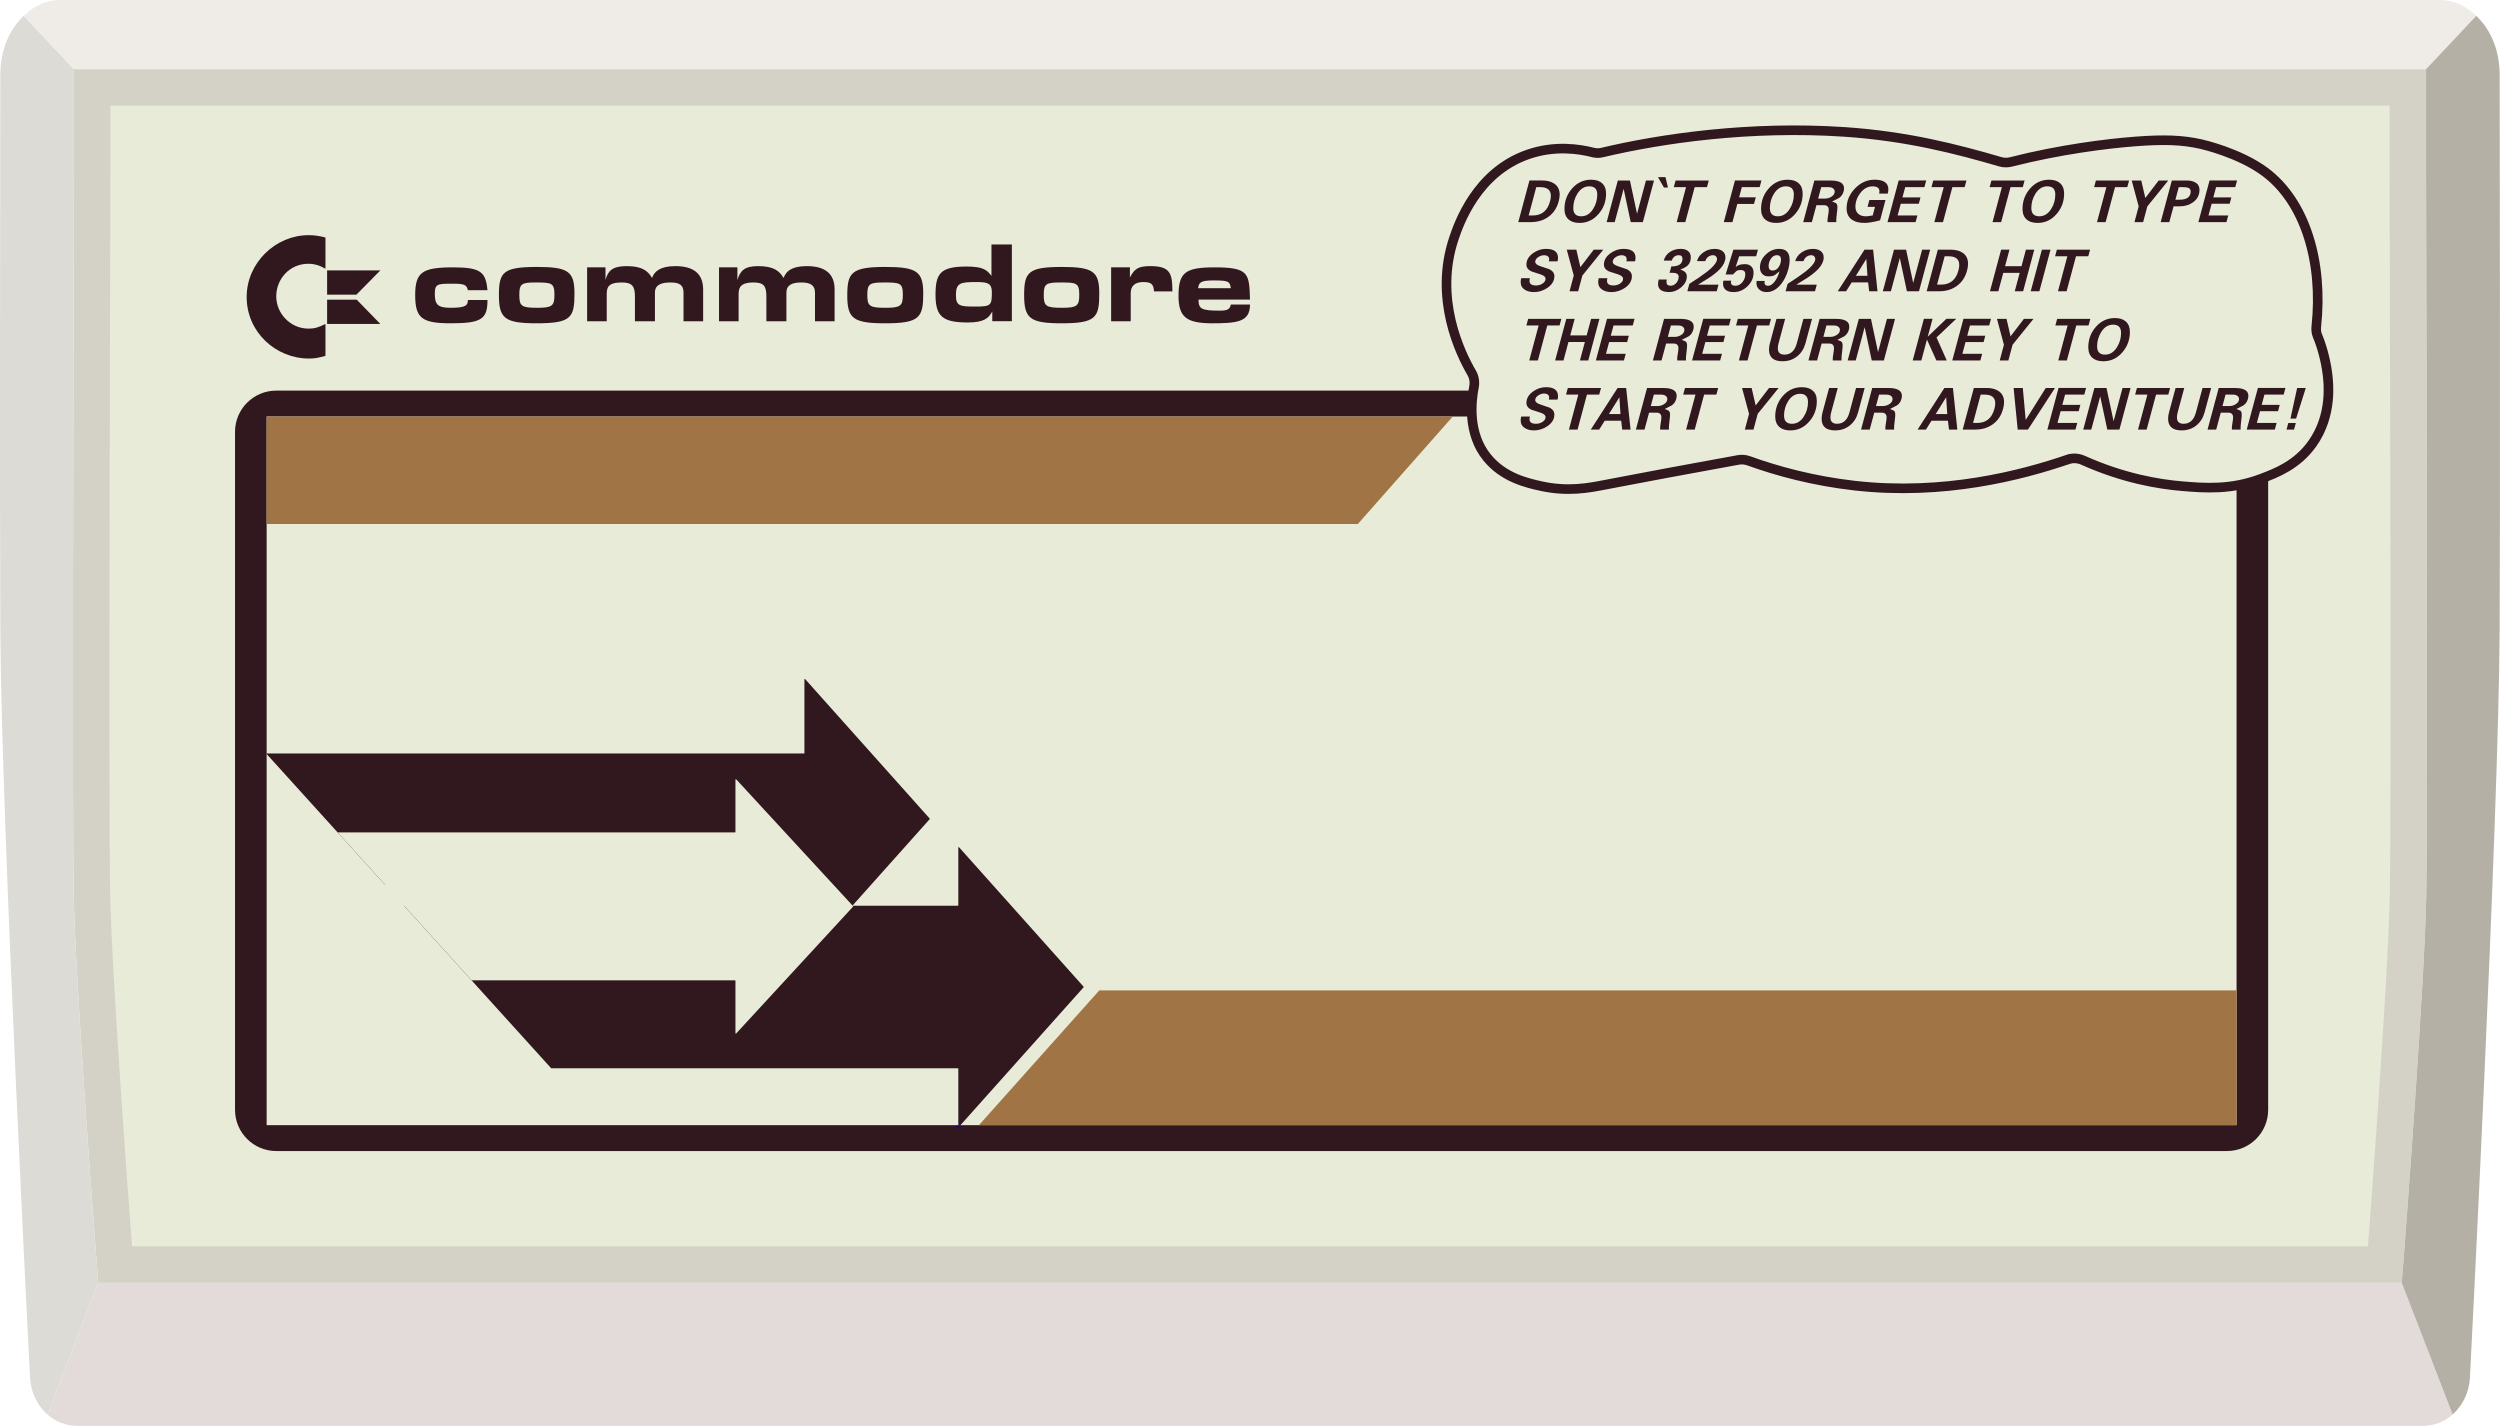 <svg enable-background="new 0 0 138.942 79.245" viewBox="0 0 138.942 79.245" xmlns="http://www.w3.org/2000/svg"><path d="m4.109 3.843v5.478l-.01 3.921c-.026 9.544-.087 31.897-.005 36.44.089 4.955 1.176 19.139 1.221 19.74l.144 1.874h128.022l.144-1.874c.046-.602 1.132-14.786 1.222-19.74.082-4.579.02-27.061-.006-36.662l-.01-3.697v-5.48z" fill="#d4d2c6"/><path d="m69.471 69.268h62.132s1.127-14.669 1.216-19.621c.097-5.398-.008-36.09-.015-40.322v-3.453h-3.025-60.308-60.308-3.025v3.452c-.008 4.233-.112 34.925-.015 40.323.089 4.953 1.216 19.621 1.216 19.621s62.132 0 62.132 0z" fill="#e8ebd8"/><path d="m136.306 78.608-2.824-7.311h-128.022l-2.824 7.311-.003.004c.441.391 1.009.633 1.652.633h65.187 65.187c.643 0 1.21-.242 1.651-.633" fill="#e3dbd9"/><path d="m2.632 78.612c-.548-.487-.901-1.204-.958-1.977 0 0-1.596-30.92-1.655-41.535-.037-6.82-.01-25.893-.002-30.949.002-1.1.332-2.193 1.059-3.018.078-.089.159-.173.242-.253.001 0 2.792 2.963 2.792 2.963v5.478l-.01 3.921c-.026 9.544-.087 31.897-.005 36.44.089 4.955 1.176 19.139 1.221 19.74l.144 1.874-2.824 7.311" fill="#dcdbd6"/><path d="m4.109 3.843h130.723s2.791-2.964 2.791-2.964c-.578-.557-1.259-.879-2.016-.879h-66.136-66.136c-.757 0-1.439.322-2.016.88z" fill="#efece7"/><path d="m136.309 78.612c.548-.487.901-1.204.958-1.977 0 0 1.596-30.92 1.655-41.535.037-6.819.01-25.893.002-30.948-.002-1.1-.332-2.193-1.059-3.018-.079-.089-.159-.174-.242-.254 0 0-2.791 2.964-2.791 2.964v5.481l.01 3.697c.026 9.601.088 32.082.006 36.662-.09 4.955-1.176 19.139-1.222 19.74l-.144 1.874 2.824 7.311" fill="#b4b0a5"/><g fill="#31181e"><path d="m19.825 16.655h-1.645v1.349h2.957z"/><path d="m21.137 15.029h-2.957v1.349h1.627z"/><path d="m18.088 14.936v-1.736c-.351-.092-.591-.13-.942-.13-1.83 0-3.437 1.534-3.437 3.437 0 1.959 1.626 3.419 3.455 3.419.333 0 .517-.037.924-.148v-1.774c-.407.203-.61.259-.942.259-1.016 0-1.793-.85-1.793-1.792 0-.979.758-1.811 1.774-1.811.351-.001.647.091.961.276z"/><path d="m63.932 14.79c-.658 0-.885.136-1.135.635v-.567h-1.044v2.996h1.089v-1.566c0-.409.25-.613.704-.613s.568.136.59.522h1.022c0-1.021-.137-1.407-1.226-1.407z"/><path d="m67.813 17.265c-1.044 0-1.203-.091-1.203-.613h2.861c-.046-1.452-.046-1.793-1.975-1.793-1.635 0-1.998.295-1.998 1.589 0 1.203.477 1.498 1.794 1.521 1.475 0 2.179-.068 2.179-1.044h-1.067c-.046.226-.136.34-.591.34zm-.363-1.68c.795 0 .909.046.954.431h-1.816c.045-.318.135-.431.862-.431z"/><path d="m25.186 15.767c.635 0 .749.068.817.363h1.089c-.091-1.021-.386-1.271-1.906-1.271-1.725 0-2.111.272-2.111 1.543s.363 1.566 1.975 1.566c1.702 0 2.043-.227 2.043-1.294h-1.089c0 .295-.113.432-.953.432-.727 0-.885-.182-.885-.772-.002-.567.156-.567 1.02-.567z"/><path d="m49.2 14.836c-1.884 0-2.111.318-2.111 1.588 0 1.271.317 1.544 2.111 1.544 1.907 0 2.111-.318 2.111-1.657 0-1.226-.363-1.475-2.111-1.475zm.023 2.27c-.908 0-1.021-.091-1.021-.726 0-.613.136-.681.931-.681.885 0 1.044.023 1.044.681-.001.612-.114.726-.954.726z"/><path d="m59.006 14.836c-1.861 0-2.088.294-2.088 1.566 0 1.294.318 1.566 2.088 1.566 1.906 0 2.088-.318 2.088-1.657 0-1.226-.34-1.475-2.088-1.475zm.023 2.27c-.908 0-1.021-.091-1.021-.726 0-.613.136-.681.93-.681.885 0 1.044.023 1.044.681 0 .612-.113.726-.953.726z"/><path d="m29.839 14.836c-1.884 0-2.111.294-2.111 1.566 0 1.294.318 1.566 2.111 1.566 1.907 0 2.088-.318 2.088-1.657 0-1.226-.341-1.475-2.088-1.475zm.022 2.27c-.886 0-.999-.091-.999-.726 0-.613.136-.681.908-.681.885 0 1.044.023 1.044.681 0 .612-.113.726-.953.726z"/><path d="m55.102 15.335c-.249-.34-.476-.522-1.384-.522-1.453 0-1.725.386-1.725 1.566 0 1.203.386 1.543 1.793 1.543.885 0 1.158-.227 1.362-.613v.544h1.089v-4.267h-1.135zm-.885 1.703c-.863 0-1.09-.023-1.09-.636 0-.704.272-.726 1.18-.726.613 0 .817.091.817.567.001.727-.045.795-.907.795z"/><path d="m37.533 14.79c-.863 0-1.181.318-1.294.658-.227-.386-.544-.658-1.407-.658-.817 0-1.044.272-1.181.772v-.703h-1.021v2.996h1.09v-1.544c0-.454.227-.612.84-.612.568 0 .727.204.727.772v1.384h1.112v-1.589c0-.431.34-.567.862-.567.5 0 .727.136.727.567v1.589h1.09v-1.77c-.001-.886-.546-1.295-1.545-1.295z"/><path d="m44.842 14.79c-.863 0-1.158.295-1.294.658-.227-.386-.545-.658-1.408-.658-.794 0-.999.272-1.158.772v-.703h-1.021v2.996h1.089v-1.544c0-.454.272-.612.817-.612.568 0 .726.182.726.772v1.384h1.113v-1.589c0-.431.318-.567.84-.567.499 0 .749.159.749.567v1.589h1.09v-1.77c.001-.886-.544-1.295-1.543-1.295z"/><path d="m123.766 63.971h-108.413c-1.265 0-2.291-1.026-2.291-2.291v-37.68c0-1.265 1.026-2.291 2.291-2.291h108.413c1.265 0 2.291 1.026 2.291 2.291v37.68c0 1.265-1.025 2.291-2.291 2.291z"/></g><path d="m53.26 59.372v3.293" fill="none" stroke="#1600a2" stroke-miterlimit="10" stroke-width=".267"/><path d="m14.82 23.148h109.481v39.385h-109.481z" fill="#e8ebd8"/><path d="m14.82 29.124h60.642l5.279-5.976h-65.921z" fill="#a07445"/><path d="m124.3 55.044h-63.206l-6.689 7.489h69.895z" fill="#a07445"/><path d="m30.634 59.372s-8.182-9.036-8.182-9.036h30.785c.013 0 .023-.01.023-.023v-3.211c0-.021.026-.031.04-.015l6.924 7.752c.008.009.008.022 0 .03l-6.924 7.752c-.014.016-.04.006-.04-.015v-3.211c0-.013-.01-.023-.023-.023z" fill="#31181e"/><path d="m21.395 49.168-6.576-7.262v-.03h29.865c.013 0 .023-.01.023-.023v-4.096c0-.021.026-.031.04-.015l6.924 7.752c.008.009.008.022 0 .03l-6.924 7.752c-.014.016-.04.006-.04-.015v-4.098c0-.013-.01-.023-.023-.023h-23.258" fill="#31181e"/><path d="m26.208 54.484s-7.444-8.221-7.444-8.221h22.089c.012 0 .021-.009.021-.021v-2.921c0-.019.024-.028.037-.014l6.501 7.053c.007.008.007.02 0 .027l-6.501 7.053c-.013.014-.037.005-.037-.014v-2.921c0-.011-.01-.021-.021-.021z" fill="#e8ebd8"/><path d="m114.931 25.534c.274-.094.571-.073.835.045 2.263 1.015 4.22 1.331 5.487 1.439 1.302.111 2.741.217 4.419-.415.816-.308 1.996-.753 2.847-1.957 1.119-1.585.893-3.388.83-3.885-.099-.786-.337-1.596-.549-2.093-.071-.165-.086-.349-.067-.527.386-3.583-.618-6.932-2.854-8.591-1.421-1.054-3.471-1.523-3.559-1.542-1.035-.229-2-.269-3.618-.148-1.603.12-4.24.452-6.938 1.139-.195.05-.396.048-.589-.008-2.407-.701-5.169-1.423-8.65-1.659-5.277-.357-10.237.374-13.475 1.144-.171.041-.341.043-.512-.001-.756-.195-2.131-.414-3.63.111-2.853.998-3.837 3.877-4.093 4.627-1.15 3.364.342 6.424.979 7.514.139.239.177.515.124.786-.162.823-.345 2.582.722 3.904.919 1.139 2.245 1.43 3.025 1.602 1.477.325 2.673.09 3.44-.059 2.165-.42 4.759-.898 7.499-1.398.196-.036.394-.02.581.048 1.601.577 3.583 1.117 5.889 1.38 4.944.563 9.277-.573 11.857-1.456z" fill="#e8ebd8" stroke="#31181e" stroke-miterlimit="10" stroke-width=".534"/><g fill="#31181e"><path d="m86.682 10.817c0 .111-.018.235-.055.371-.096.365-.283.65-.559.852-.277.203-.605.304-.985.304h-.702l.621-2.313h.702c.284 0 .51.058.679.176.2.136.299.339.299.61zm-.49.067c0-.322-.197-.484-.59-.484h-.221l-.423 1.576h.221c.504 0 .826-.263.967-.788.031-.11.046-.212.046-.304z"/><path d="m89.26 10.762c0 .432-.138.807-.413 1.125-.286.335-.641.503-1.063.503-.261 0-.463-.064-.608-.192-.152-.135-.228-.331-.228-.586 0-.432.138-.807.413-1.125.288-.333.644-.499 1.067-.499.261 0 .462.064.605.192.152.132.227.327.227.582zm-.49.049c0-.303-.147-.456-.442-.456-.273 0-.495.139-.666.417-.149.239-.224.504-.224.794 0 .302.148.455.442.455.274 0 .495-.139.666-.417.15-.238.224-.503.224-.793z"/><path d="m91.925 10.032-.621 2.313h-.673l-.394-1.849-.496 1.849h-.448l.621-2.313h.673l.394 1.849.496-1.849z"/><path d="m92.7 10.423h-.224l-.33-.577h.417z"/><path d="m94.968 10.032-.1.368h-.682l-.522 1.945h-.48l.522-1.945h-.682l.1-.368z"/><path d="m97.895 10.032-.099.368h-.99l-.151.567h.926l-.1.368h-.925l-.272 1.009h-.481l.621-2.313h1.471z"/><path d="m100.186 10.762c0 .432-.138.807-.413 1.125-.286.335-.641.503-1.063.503-.261 0-.463-.064-.608-.192-.152-.135-.228-.331-.228-.586 0-.432.138-.807.413-1.125.288-.333.644-.499 1.067-.499.261 0 .462.064.605.192.151.132.227.327.227.582zm-.49.049c0-.303-.147-.456-.442-.456-.273 0-.495.139-.666.417-.149.239-.224.504-.224.794 0 .302.148.455.442.455.274 0 .495-.139.666-.417.149-.238.224-.503.224-.793z"/><path d="m102.486 10.468c0 .055-.009.117-.029.186-.043.147-.126.264-.249.349-.01.006-.14.071-.386.195.072.03.143.06.213.09.055.039.082.113.082.221 0 .083-.01.206-.032.37-.021.164-.032.287-.032.37 0 .032.001.064.003.096h-.487c-.002-.017-.003-.042-.003-.074 0-.068.011-.169.035-.302.023-.133.035-.234.035-.299 0-.177-.09-.266-.269-.266h-.417l-.253.942h-.481l.621-2.313h.897c.501-.001.752.144.752.435zm-.519.18c0-.081-.036-.144-.109-.189-.062-.039-.137-.058-.224-.058h-.417l-.17.635h.385c.121 0 .237-.033.346-.1.126-.077.189-.174.189-.288z"/><path d="m104.949 10.526c0 .069-.012.146-.035.234h-.48c.013-.047.019-.089.019-.124 0-.187-.128-.279-.385-.279-.265 0-.493.126-.683.378-.178.233-.267.486-.267.759 0 .173.056.305.167.397.103.088.242.131.418.131.077 0 .202-.017.376-.048l.128-.478h-.416l.102-.382h.897l-.301 1.131c-.361.096-.65.144-.868.144-.295 0-.528-.059-.698-.179-.197-.139-.295-.348-.295-.628 0-.416.156-.786.468-1.11.312-.323.675-.485 1.089-.485.508.001.764.18.764.539z"/><path d="m107.053 10.032-.1.368h-1.067l-.154.57h1.003l-.093.352h-1.003l-.176.654h1.099l-.1.368h-1.56l.621-2.313h1.53z"/><path d="m109.289 10.032-.1.368h-.682l-.522 1.945h-.48l.522-1.945h-.682l.1-.368z"/><path d="m112.521 10.032-.1.368h-.682l-.522 1.945h-.48l.522-1.945h-.682l.1-.368z"/><path d="m114.717 10.762c0 .432-.138.807-.413 1.125-.286.335-.641.503-1.063.503-.261 0-.463-.064-.608-.192-.152-.135-.228-.331-.228-.586 0-.432.138-.807.413-1.125.288-.333.644-.499 1.067-.499.261 0 .462.064.605.192.152.132.227.327.227.582zm-.49.049c0-.303-.147-.456-.442-.456-.273 0-.495.139-.666.417-.149.239-.224.504-.224.794 0 .302.148.455.442.455.274 0 .495-.139.666-.417.15-.238.224-.503.224-.793z"/><path d="m118.328 10.032-.1.368h-.682l-.522 1.945h-.48l.522-1.945h-.682l.1-.368z"/><path d="m120.505 10.032-1.163 1.438-.234.875h-.481l.234-.875-.388-1.438h.532l.224.971.743-.971z"/><path d="m122.241 10.548c0 .286-.115.514-.346.685-.209.156-.46.234-.752.234h-.343l-.237.878h-.48l.621-2.313h.823c.197 0 .358.036.484.108.153.088.23.224.23.408zm-.49.087c0-.103-.053-.171-.157-.205-.058-.019-.152-.029-.282-.029h-.224l-.186.699h.224c.417-.001.625-.155.625-.465z"/><path d="m124.33 10.032-.1.368h-1.067l-.154.57h1.003l-.093.352h-1.003l-.176.654h1.099l-.1.368h-1.56l.621-2.313h1.53z"/><path d="m86.589 14.327c0 .067-.008.131-.026.196h-.48c.01-.039.016-.075.016-.109 0-.077-.027-.135-.08-.173-.053-.039-.119-.057-.198-.057-.111 0-.218.033-.322.099-.117.075-.176.165-.176.269 0 .096.092.175.275.238.336.115.508.173.515.175.183.093.274.221.274.388 0 .252-.128.467-.384.644-.233.157-.481.237-.743.237-.205 0-.374-.042-.506-.125-.16-.098-.24-.243-.24-.436 0-.068.01-.139.029-.211h.483c-.015.055-.022.106-.022.153 0 .167.123.25.367.25.119 0 .232-.031.338-.093.126-.075.188-.168.188-.279 0-.1-.091-.181-.274-.243-.17-.055-.342-.112-.515-.167-.183-.088-.275-.214-.275-.377 0-.248.123-.46.368-.635.222-.16.46-.24.716-.24.448 0 .672.165.672.496z"/><path d="m89.106 13.876-1.163 1.438-.234.875h-.479l.234-.875-.388-1.438h.532l.224.971.743-.971z"/><path d="m90.897 14.327c0 .067-.008.131-.026.196h-.48c.01-.039.016-.075.016-.109 0-.077-.027-.135-.08-.173s-.119-.057-.198-.057c-.111 0-.218.033-.322.099-.117.075-.176.165-.176.269 0 .096.092.175.275.238.336.115.508.173.515.175.183.093.274.221.274.388 0 .252-.128.467-.384.644-.233.157-.481.237-.743.237-.205 0-.374-.042-.506-.125-.16-.098-.24-.243-.24-.436 0-.068.01-.139.029-.211h.483c-.015.055-.022.106-.022.153 0 .167.123.25.367.25.119 0 .232-.031.338-.093.126-.075.188-.168.188-.279 0-.1-.091-.181-.274-.243-.17-.055-.342-.112-.515-.167-.183-.088-.275-.214-.275-.377 0-.248.123-.46.368-.635.222-.16.46-.24.716-.24.449 0 .672.165.672.496z"/><path d="m93.969 14.295c0 .189-.054.338-.163.449-.088.088-.227.165-.42.234.117.041.202.084.253.131.073.064.109.149.109.255 0 .229-.108.433-.323.612-.203.171-.421.256-.654.256-.414 0-.621-.149-.621-.448 0-.077.012-.16.035-.247h.451c-.013.047-.019.089-.019.125 0 .145.074.218.221.218.128 0 .237-.051.325-.153.089-.103.133-.219.133-.349 0-.105-.063-.172-.189-.202-.05-.01-.155-.016-.317-.016l.096-.352c.414 0 .621-.141.621-.423 0-.135-.069-.201-.205-.201-.096 0-.178.027-.247.081-.068.054-.115.128-.141.22h-.448c.055-.21.174-.373.356-.49.17-.109.368-.164.592-.164.161 0 .289.036.388.108.112.081.167.2.167.356z"/><path d="m95.894 14.308c0 .204-.095.412-.285.621-.143.16-.35.329-.621.509-.205.126-.41.253-.615.382h1.137l-.1.368h-1.633l.112-.413c.186-.122.37-.244.554-.365.286-.195.507-.365.663-.51.213-.2.32-.366.32-.496 0-.065-.021-.117-.063-.158-.042-.042-.093-.063-.155-.063-.1 0-.191.03-.272.091-.081.062-.135.141-.16.239h-.465c.055-.202.18-.369.375-.499.186-.122.387-.182.605-.182.168 0 .308.036.417.108.123.085.186.208.186.368z"/><path d="m97.7 13.876-.099.368h-.945l-.195.6c.106-.109.279-.164.519-.164.148 0 .264.042.349.125s.128.198.128.346c0 .288-.112.54-.336.757s-.48.325-.768.325c-.173 0-.31-.033-.41-.099-.121-.081-.182-.203-.182-.365 0-.054.006-.111.019-.17h.432c-.008.031-.013.062-.013.09 0 .128.082.192.247.192.158 0 .291-.069.4-.209.1-.127.151-.273.151-.435 0-.154-.087-.231-.26-.231-.101 0-.182.023-.247.068-.023.017-.082.077-.176.179h-.41l.433-1.377z"/><path d="m99.462 14.443c0 .243-.052.5-.154.772-.111.291-.257.527-.438.708-.209.207-.439.311-.691.311-.162 0-.296-.047-.403-.14-.106-.093-.16-.218-.16-.376 0-.038.004-.073.013-.105h.448c-.008.032-.013.058-.013.08 0 .126.066.189.198.189.147 0 .285-.099.415-.298.098-.149.172-.317.221-.503-.09.069-.179.138-.268.209-.081.047-.198.07-.351.07-.141 0-.254-.046-.339-.138-.086-.092-.128-.209-.128-.352 0-.275.109-.517.326-.725.217-.209.463-.313.738-.313.39-.001.586.203.586.611zm-.481-.017c0-.162-.077-.243-.23-.243-.137 0-.25.07-.34.209-.079.121-.118.254-.118.4 0 .162.077.243.23.243.137 0 .25-.069.34-.209.079-.121.118-.254.118-.4z"/><path d="m101.355 14.308c0 .204-.095.412-.285.621-.143.16-.35.329-.621.509-.205.126-.41.253-.615.382h1.137l-.1.368h-1.633l.112-.413c.186-.122.37-.244.554-.365.286-.195.507-.365.663-.51.213-.2.32-.366.32-.496 0-.065-.021-.117-.063-.158-.042-.042-.093-.063-.155-.063-.1 0-.191.03-.272.091-.081.062-.134.141-.16.239h-.465c.055-.202.18-.369.375-.499.186-.122.387-.182.605-.182.168 0 .308.036.417.108.124.085.186.208.186.368z"/><path d="m104.346 16.188h-.464l-.058-.493h-.913l-.311.493h-.465l1.489-2.313h.477zm-.56-.861-.061-.935-.583.935z"/><path d="m107.273 13.876-.621 2.313h-.673l-.394-1.849-.496 1.849h-.448l.621-2.313h.673l.394 1.849.496-1.849z"/><path d="m109.379 14.661c0 .111-.018.235-.055.371-.096.365-.283.65-.559.852-.277.203-.605.304-.985.304h-.702l.621-2.313h.702c.284 0 .51.058.679.176.199.135.299.339.299.61zm-.49.066c0-.322-.197-.484-.59-.484h-.221l-.423 1.576h.221c.504 0 .826-.263.967-.788.03-.11.046-.212.046-.304z"/><path d="m113.059 13.876-.621 2.313h-.465l.275-1.025h-.913l-.275 1.025h-.465l.621-2.313h.465l-.247.92h.913l.247-.92z"/><path d="m113.962 13.876-.621 2.313h-.481l.621-2.313z"/><path d="m116.159 13.876-.1.368h-.682l-.522 1.945h-.48l.522-1.945h-.682l.1-.368z"/><path d="m86.775 17.72-.1.368h-.682l-.522 1.945h-.48l.522-1.945h-.682l.1-.368z"/><path d="m88.892 17.72-.621 2.313h-.464l.275-1.025h-.913l-.275 1.025h-.465l.621-2.313h.465l-.247.92h.913l.247-.92z"/><path d="m90.843 17.72-.1.368h-1.067l-.154.57h1.003l-.093.352h-1.002l-.176.654h1.099l-.1.368h-1.56l.621-2.313h1.529z"/><path d="m94.132 18.156c0 .055-.009.117-.029.186-.043.147-.126.264-.249.349-.01.006-.14.071-.386.195.072.03.143.06.213.09.055.039.082.113.082.221 0 .083-.01.206-.032.37-.021.164-.032.287-.032.37 0 .032.001.064.003.096h-.487c-.002-.017-.003-.042-.003-.074 0-.068.011-.169.035-.302.023-.133.035-.234.035-.299 0-.177-.09-.266-.269-.266h-.417l-.253.942h-.481l.621-2.313h.897c.502-.001.752.144.752.435zm-.519.179c0-.081-.036-.144-.109-.189-.062-.039-.137-.058-.224-.058h-.417l-.17.635h.385c.121 0 .237-.033.346-.1.126-.076.189-.173.189-.288z"/><path d="m96.192 17.72-.1.368h-1.067l-.154.57h1.003l-.093.352h-1.003l-.176.654h1.099l-.1.368h-1.56l.621-2.313h1.53z"/><path d="m98.427 17.72-.1.368h-.682l-.522 1.945h-.48l.522-1.945h-.682l.1-.368z"/><path d="m100.708 17.72-.365 1.354c-.083.308-.238.552-.465.732-.226.181-.498.271-.814.271-.499 0-.749-.217-.749-.651 0-.108.017-.226.051-.352l.365-1.354h.481l-.365 1.354c-.028.103-.041.197-.041.283 0 .235.124.352.371.352.344 0 .572-.212.686-.635l.365-1.354z"/><path d="m102.777 18.156c0 .055-.009.117-.029.186-.043.147-.126.264-.249.349-.01.006-.14.071-.386.195.072.03.143.06.213.09.055.039.082.113.082.221 0 .083-.01.206-.032.37-.021.164-.032.287-.032.37 0 .032.001.064.003.096h-.487c-.002-.017-.003-.042-.003-.074 0-.068.011-.169.035-.302.023-.133.035-.234.035-.299 0-.177-.09-.266-.269-.266h-.417l-.253.942h-.481l.621-2.313h.897c.502-.001.752.144.752.435zm-.519.179c0-.081-.036-.144-.109-.189-.062-.039-.137-.058-.224-.058h-.417l-.17.635h.385c.121 0 .237-.033.346-.1.126-.076.189-.173.189-.288z"/><path d="m105.32 17.72-.621 2.313h-.673l-.394-1.849-.496 1.849h-.448l.621-2.313h.673l.394 1.849.496-1.849z"/><path d="m108.719 17.72-1.093 1.034.567 1.278h-.577l-.522-1.159-.311 1.159h-.481l.621-2.313h.481l-.266.993 1.034-.993h.547z"/><path d="m110.653 17.72-.1.368h-1.067l-.154.57h1.003l-.093.352h-1.003l-.176.654h1.099l-.1.368h-1.56l.621-2.313h1.53z"/><path d="m113.016 17.72-1.163 1.438-.234.875h-.481l.234-.875-.388-1.438h.532l.224.971.743-.971z"/><path d="m116.175 17.72-.1.368h-.682l-.522 1.945h-.48l.522-1.945h-.682l.1-.368z"/><path d="m118.372 18.45c0 .432-.138.807-.413 1.125-.286.335-.641.503-1.063.503-.261 0-.463-.064-.608-.192-.152-.135-.228-.331-.228-.586 0-.432.138-.807.413-1.125.288-.333.644-.499 1.067-.499.261 0 .462.064.605.192.151.131.227.326.227.582zm-.49.049c0-.303-.147-.456-.442-.456-.273 0-.495.139-.666.417-.149.239-.224.504-.224.794 0 .302.148.455.442.455.274 0 .495-.139.666-.417.149-.239.224-.504.224-.793z"/><path d="m86.589 22.014c0 .067-.008.131-.026.196h-.48c.01-.039.016-.075.016-.109 0-.077-.027-.135-.08-.173-.053-.039-.119-.057-.198-.057-.111 0-.218.033-.322.099-.117.075-.176.165-.176.269 0 .096.092.175.275.238.336.115.508.173.515.175.183.093.274.221.274.388 0 .252-.128.467-.384.644-.233.157-.481.237-.743.237-.205 0-.374-.042-.506-.125-.16-.098-.24-.243-.24-.436 0-.068.01-.139.029-.211h.483c-.015.055-.022.106-.022.153 0 .167.123.25.367.25.119 0 .232-.031.338-.093.126-.075.188-.168.188-.279 0-.1-.091-.181-.274-.243-.17-.055-.342-.112-.515-.167-.183-.088-.275-.214-.275-.377 0-.248.123-.46.368-.635.222-.16.46-.24.716-.24.448 0 .672.166.672.496z"/><path d="m88.979 21.563-.1.368h-.682l-.522 1.945h-.48l.522-1.945h-.682l.1-.368z"/><path d="m90.621 23.876h-.464l-.057-.494h-.913l-.311.493h-.465l1.489-2.313h.477zm-.56-.862-.061-.935-.583.935z"/><path d="m93.184 21.999c0 .055-.009.117-.029.186-.043.147-.126.264-.249.349-.01.006-.14.071-.386.195.072.03.143.06.213.09.055.039.082.113.082.221 0 .083-.01.206-.032.37-.021.164-.032.287-.032.37 0 .032.001.064.003.096h-.487c-.002-.017-.003-.042-.003-.074 0-.068.011-.169.035-.302s.035-.234.035-.299c0-.177-.09-.266-.269-.266h-.415l-.253.942h-.481l.621-2.313h.897c.5-.001.75.144.75.435zm-.519.179c0-.081-.036-.144-.109-.189-.062-.039-.137-.058-.224-.058h-.417l-.17.635h.385c.121 0 .237-.033.346-.1.126-.076.189-.173.189-.288z"/><path d="m95.491 21.563-.1.368h-.682l-.522 1.945h-.48l.522-1.945h-.682l.1-.368z"/><path d="m98.85 21.563-1.163 1.438-.234.875h-.481l.234-.875-.388-1.438h.532l.224.971.743-.971z"/><path d="m100.973 22.293c0 .432-.138.807-.413 1.125-.286.335-.641.503-1.063.503-.261 0-.463-.064-.608-.192-.152-.135-.228-.331-.228-.586 0-.432.138-.807.413-1.125.288-.333.644-.499 1.067-.499.261 0 .462.064.605.192.152.131.227.326.227.582zm-.49.049c0-.303-.147-.456-.442-.456-.273 0-.495.139-.666.417-.149.239-.224.504-.224.794 0 .302.148.455.442.455.274 0 .495-.139.666-.417.15-.238.224-.503.224-.793z"/><path d="m103.632 21.563-.365 1.354c-.083.308-.238.552-.465.732-.226.181-.498.271-.814.271-.499 0-.749-.217-.749-.651 0-.108.017-.226.051-.352l.365-1.354h.481l-.365 1.354c-.028.103-.041.197-.041.283 0 .235.124.352.371.352.344 0 .572-.212.686-.635l.365-1.354z"/><path d="m105.701 21.999c0 .055-.009.117-.029.186-.043.147-.126.264-.249.349-.01.006-.14.071-.386.195.072.03.143.06.213.09.055.039.082.113.082.221 0 .083-.01.206-.032.37-.021.164-.032.287-.032.37 0 .032.001.064.003.096h-.487c-.002-.017-.003-.042-.003-.074 0-.068.011-.169.035-.302.023-.133.035-.234.035-.299 0-.177-.09-.266-.269-.266h-.417l-.253.942h-.481l.621-2.313h.897c.502-.001.752.144.752.435zm-.519.179c0-.081-.036-.144-.109-.189-.062-.039-.137-.058-.224-.058h-.417l-.17.635h.385c.121 0 .237-.033.346-.1.126-.076.189-.173.189-.288z"/><path d="m108.782 23.876h-.464l-.058-.493h-.913l-.311.493h-.464l1.489-2.313h.477zm-.56-.862-.061-.935-.583.935z"/><path d="m111.38 22.348c0 .111-.018.235-.055.371-.096.365-.283.65-.559.852-.277.203-.605.304-.985.304h-.702l.621-2.313h.702c.284 0 .51.058.679.176.2.136.299.339.299.61zm-.49.067c0-.322-.197-.484-.59-.484h-.221l-.423 1.576h.221c.504 0 .826-.263.967-.788.031-.11.046-.212.046-.304z"/><path d="m114.209 21.563-1.502 2.313h-.57l-.227-2.313h.512l.16 1.778 1.115-1.778z"/><path d="m115.938 21.563-.1.368h-1.067l-.154.57h1.003l-.093.352h-1.003l-.176.654h1.099l-.1.368h-1.56l.621-2.313h1.53z"/><path d="m118.411 21.563-.621 2.313h-.673l-.394-1.849-.496 1.849h-.448l.621-2.313h.673l.394 1.849.496-1.849z"/><path d="m120.608 21.563-.1.368h-.682l-.522 1.945h-.48l.522-1.945h-.682l.1-.368z"/><path d="m122.889 21.563-.365 1.354c-.083.308-.238.552-.465.732-.226.181-.498.271-.814.271-.499 0-.749-.217-.749-.651 0-.108.017-.226.051-.352l.365-1.354h.481l-.365 1.354c-.028.103-.041.197-.041.283 0 .235.124.352.371.352.344 0 .572-.212.686-.635l.365-1.354z"/><path d="m124.958 21.999c0 .055-.009.117-.029.186-.043.147-.126.264-.249.349-.01.006-.14.071-.386.195.072.03.143.06.213.09.055.039.082.113.082.221 0 .083-.01.206-.032.37-.021.164-.032.287-.032.37 0 .032.001.064.003.096h-.487c-.002-.017-.003-.042-.003-.074 0-.068.011-.169.035-.302s.035-.234.035-.299c0-.177-.09-.266-.269-.266h-.417l-.253.942h-.481l.621-2.313h.897c.502-.001.752.144.752.435zm-.519.179c0-.081-.036-.144-.109-.189-.062-.039-.137-.058-.224-.058h-.417l-.17.635h.385c.121 0 .237-.033.346-.1.126-.076.189-.173.189-.288z"/><path d="m127.018 21.563-.1.368h-1.067l-.154.57h1.003l-.093.352h-1.003l-.176.654h1.099l-.1.368h-1.56l.621-2.313h1.53z"/><path d="m127.594 23.508-.099.368h-.417l.099-.368zm.554-1.945-.538 1.701h-.314l.371-1.701z"/></g></svg>